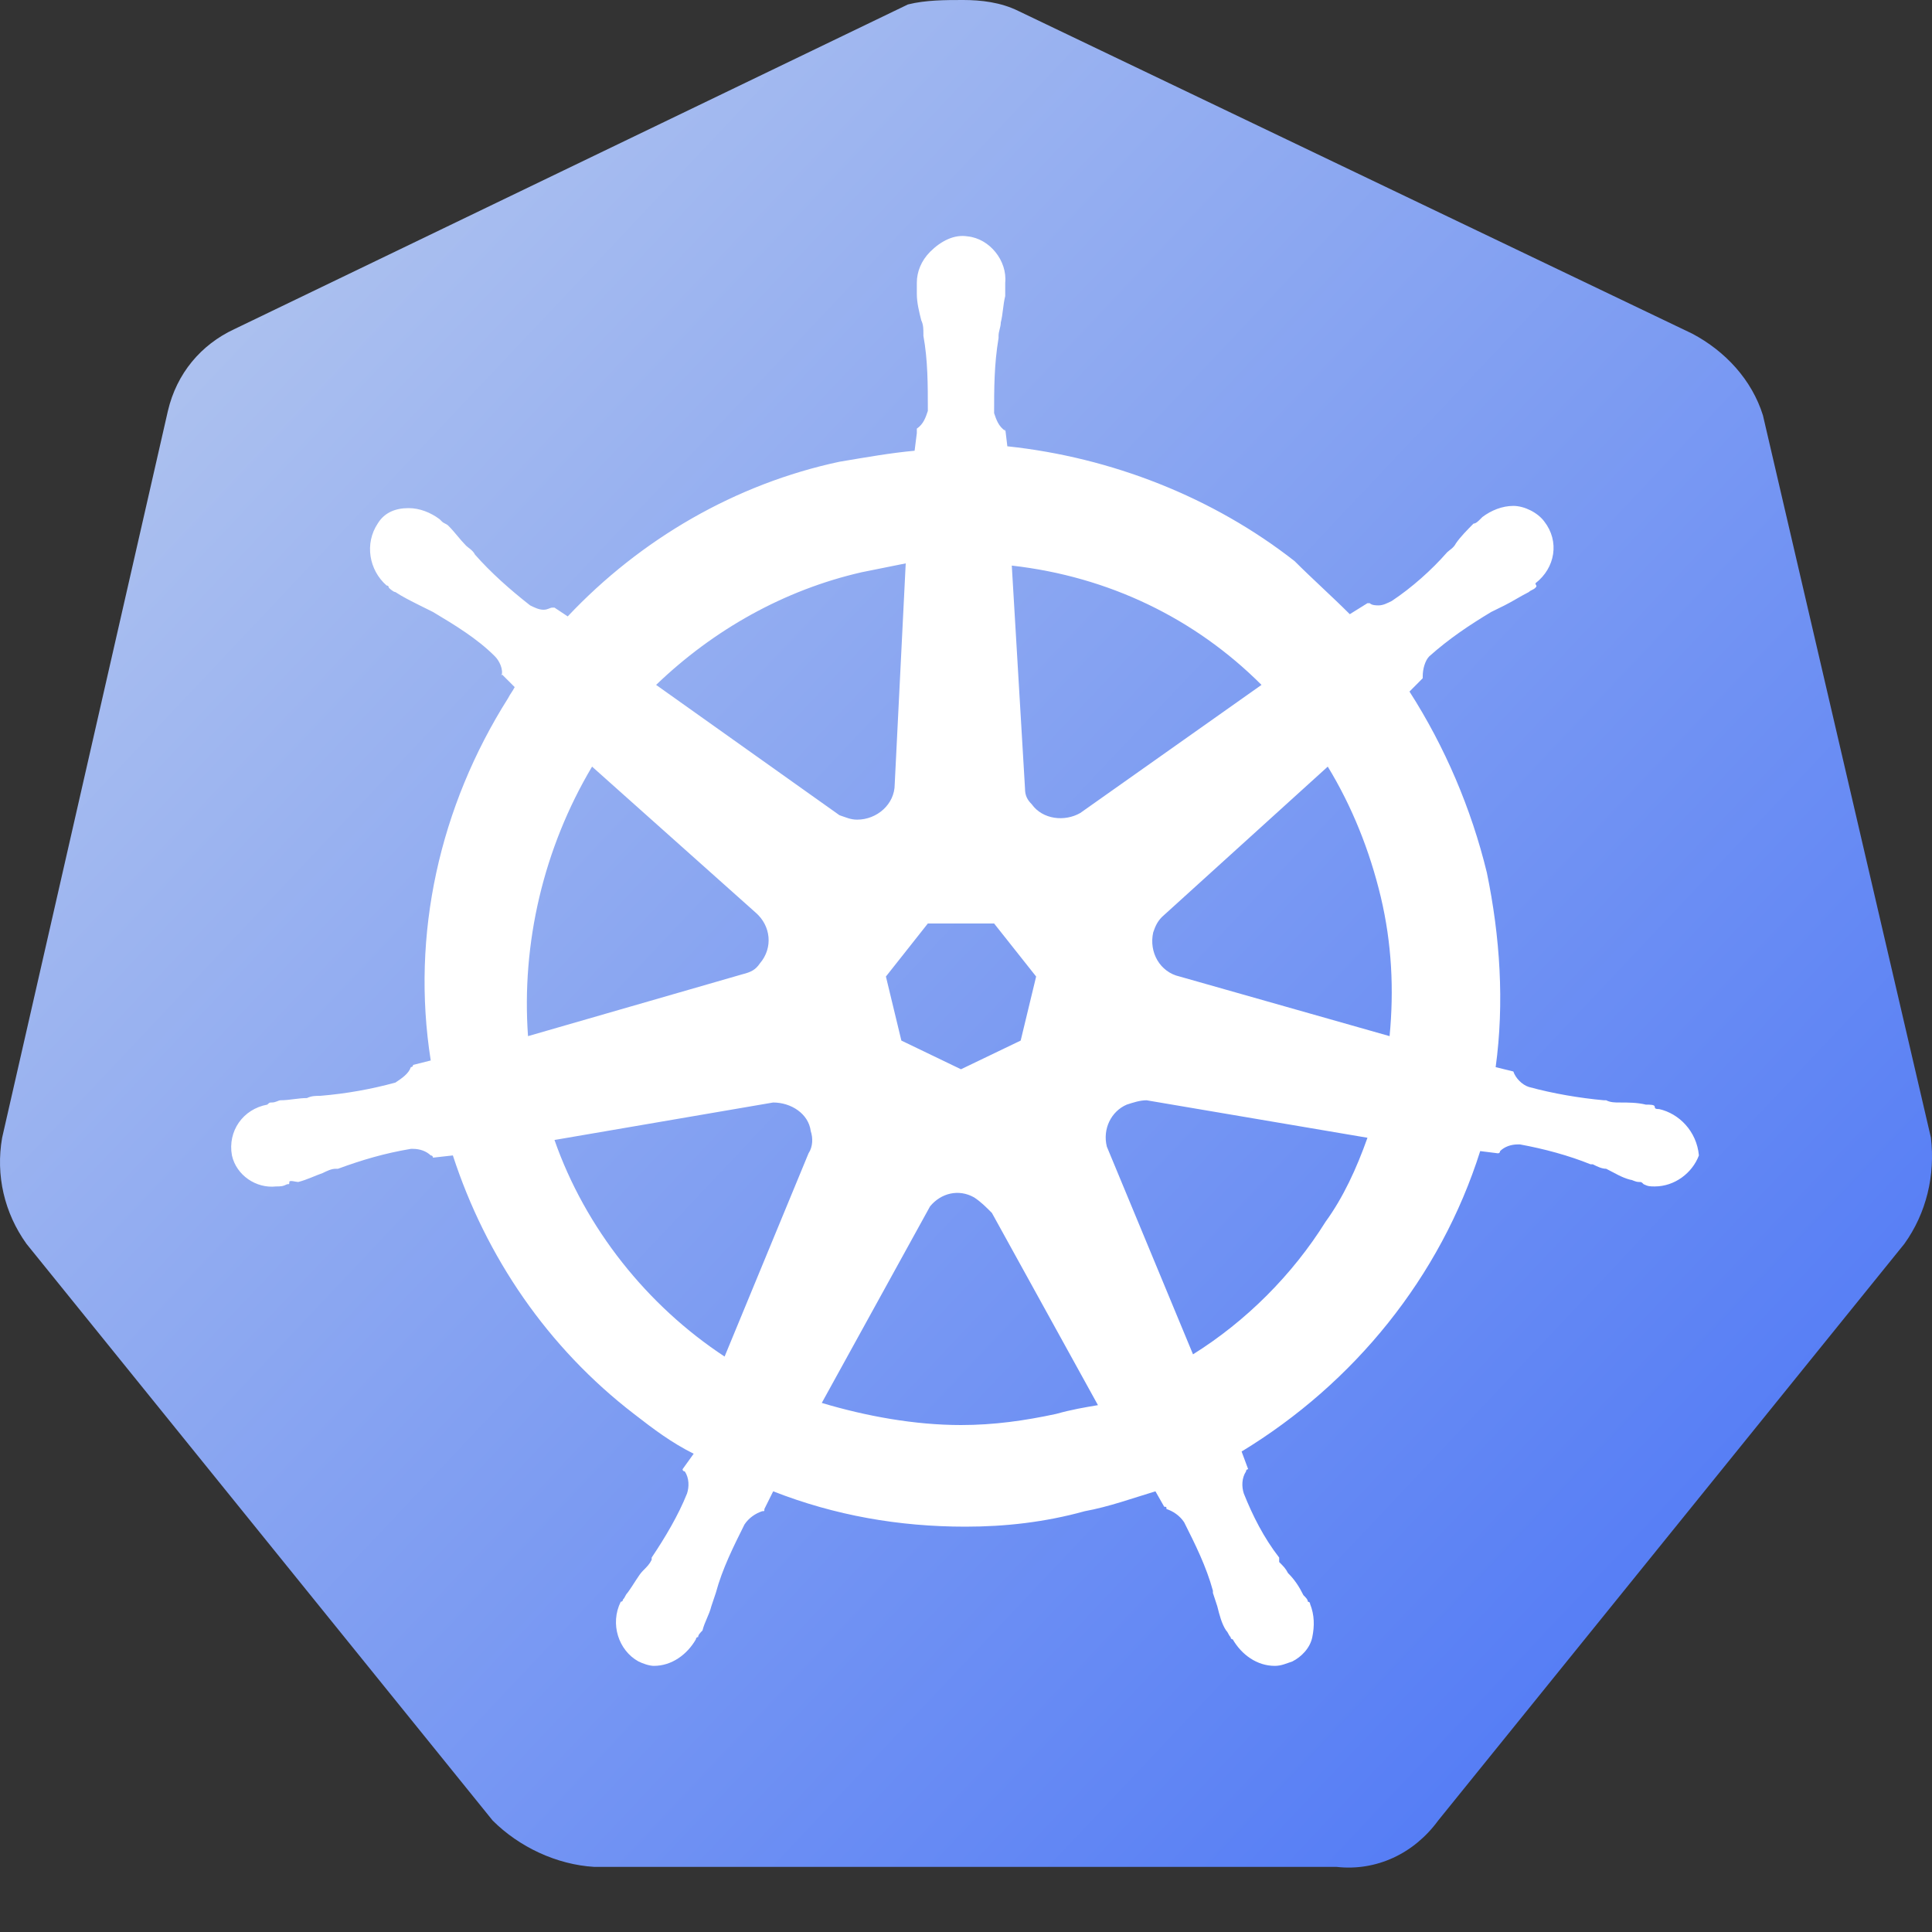 <svg width="20" height="20" viewBox="0 0 20 20" fill="none" xmlns="http://www.w3.org/2000/svg">
<rect x="0" y="0" width="20" height="20" fill="#333333" stroke="none"/>
<g clip-path="url(#clip0_68_1291)">
<g clip-path="url(#clip1_68_1291)">
<path d="M18.25 4.3C18.136 3.934 17.862 3.636 17.518 3.454L10.543 0.114C10.36 0.023 10.154 0 9.971 0C9.788 0 9.582 0 9.399 0.046L2.424 3.408C2.081 3.568 1.829 3.865 1.738 4.254L0.022 11.778C-0.046 12.167 0.045 12.556 0.274 12.876L5.1 18.846C5.374 19.12 5.763 19.303 6.152 19.326H13.836C14.248 19.372 14.637 19.189 14.888 18.846L19.714 12.876C19.943 12.556 20.034 12.167 19.989 11.778L18.25 4.3Z" fill="url(#paint0_linear_68_1291)"/>
<path d="M17.175 11.481C17.152 11.481 17.13 11.481 17.13 11.458C17.13 11.435 17.084 11.435 17.038 11.435C16.947 11.413 16.855 11.413 16.764 11.413C16.718 11.413 16.672 11.413 16.627 11.39H16.604C16.352 11.367 16.078 11.321 15.826 11.252C15.757 11.23 15.689 11.161 15.666 11.092C15.689 11.092 15.666 11.092 15.666 11.092L15.483 11.047C15.574 10.383 15.529 9.697 15.392 9.034C15.231 8.371 14.957 7.73 14.591 7.159L14.728 7.021V6.998C14.728 6.93 14.751 6.838 14.797 6.793C15.003 6.61 15.209 6.472 15.437 6.335C15.483 6.312 15.529 6.29 15.575 6.267C15.666 6.221 15.735 6.175 15.826 6.129C15.849 6.107 15.872 6.107 15.895 6.084C15.918 6.061 15.895 6.061 15.895 6.038C16.101 5.878 16.146 5.603 15.986 5.398C15.918 5.306 15.78 5.237 15.666 5.237C15.552 5.237 15.437 5.283 15.346 5.352L15.323 5.375C15.3 5.398 15.277 5.42 15.254 5.42C15.186 5.489 15.117 5.558 15.071 5.626C15.048 5.672 15.003 5.695 14.98 5.718C14.82 5.901 14.614 6.084 14.408 6.221C14.362 6.244 14.317 6.267 14.271 6.267C14.248 6.267 14.202 6.267 14.179 6.244H14.156L13.973 6.358C13.79 6.175 13.585 5.992 13.402 5.809C12.556 5.146 11.503 4.734 10.428 4.62L10.406 4.437V4.46C10.337 4.414 10.314 4.345 10.291 4.277C10.291 4.025 10.291 3.774 10.337 3.499V3.476C10.337 3.431 10.36 3.385 10.36 3.339C10.383 3.248 10.383 3.156 10.406 3.065V2.927C10.428 2.699 10.245 2.47 10.017 2.447C9.88 2.424 9.742 2.493 9.628 2.607C9.537 2.699 9.491 2.813 9.491 2.927V3.042C9.491 3.133 9.514 3.225 9.537 3.316C9.559 3.362 9.559 3.408 9.559 3.454V3.476C9.605 3.728 9.605 3.98 9.605 4.254C9.582 4.323 9.559 4.391 9.491 4.437V4.483L9.468 4.666C9.216 4.689 8.965 4.734 8.69 4.78C7.615 5.009 6.632 5.58 5.877 6.381L5.74 6.29H5.717C5.694 6.29 5.671 6.312 5.626 6.312C5.58 6.312 5.534 6.29 5.488 6.267C5.283 6.107 5.077 5.924 4.917 5.741C4.894 5.695 4.848 5.672 4.825 5.649C4.757 5.58 4.711 5.512 4.642 5.443C4.619 5.42 4.596 5.42 4.574 5.398C4.551 5.375 4.551 5.375 4.551 5.375C4.459 5.306 4.345 5.26 4.23 5.26C4.093 5.26 3.979 5.306 3.91 5.42C3.773 5.626 3.819 5.901 4.002 6.061C4.025 6.061 4.025 6.084 4.025 6.084C4.025 6.084 4.07 6.129 4.093 6.129C4.162 6.175 4.253 6.221 4.345 6.267C4.391 6.29 4.436 6.312 4.482 6.335C4.711 6.472 4.939 6.61 5.122 6.793C5.168 6.838 5.214 6.93 5.191 6.998V6.976L5.328 7.113C5.305 7.159 5.283 7.181 5.26 7.227C4.551 8.348 4.253 9.674 4.459 10.978L4.276 11.024C4.276 11.047 4.253 11.047 4.253 11.047C4.23 11.115 4.162 11.161 4.093 11.207C3.842 11.275 3.59 11.321 3.316 11.344C3.27 11.344 3.224 11.344 3.178 11.367C3.087 11.367 2.995 11.39 2.904 11.39C2.881 11.39 2.858 11.413 2.812 11.413C2.79 11.413 2.79 11.413 2.767 11.435C2.515 11.481 2.355 11.71 2.401 11.961C2.447 12.167 2.652 12.305 2.858 12.282C2.904 12.282 2.927 12.282 2.973 12.259C2.995 12.259 2.995 12.259 2.995 12.236C2.995 12.213 3.064 12.236 3.087 12.236C3.178 12.213 3.27 12.167 3.339 12.144C3.384 12.122 3.43 12.099 3.476 12.099H3.499C3.75 12.007 3.979 11.939 4.253 11.893H4.276C4.345 11.893 4.413 11.916 4.459 11.961C4.482 11.961 4.482 11.984 4.482 11.984L4.688 11.961C5.031 13.014 5.671 13.951 6.563 14.637C6.769 14.797 6.952 14.935 7.181 15.049L7.066 15.209C7.066 15.232 7.089 15.232 7.089 15.232C7.135 15.301 7.135 15.392 7.112 15.461C7.021 15.689 6.884 15.918 6.746 16.124V16.147C6.723 16.193 6.701 16.215 6.655 16.261C6.609 16.307 6.563 16.398 6.495 16.49C6.472 16.513 6.472 16.536 6.449 16.558C6.449 16.558 6.449 16.581 6.426 16.581C6.312 16.81 6.403 17.085 6.609 17.199C6.655 17.222 6.723 17.245 6.769 17.245C6.952 17.245 7.112 17.13 7.204 16.97C7.204 16.97 7.204 16.947 7.227 16.947C7.227 16.924 7.249 16.902 7.272 16.879C7.295 16.787 7.341 16.719 7.364 16.627L7.41 16.49C7.478 16.238 7.593 16.01 7.707 15.781C7.753 15.712 7.821 15.667 7.89 15.644C7.913 15.644 7.913 15.644 7.913 15.621L8.004 15.438C8.645 15.689 9.308 15.804 9.994 15.804C10.406 15.804 10.817 15.758 11.229 15.644C11.481 15.598 11.732 15.507 11.961 15.438L12.052 15.598C12.075 15.598 12.075 15.598 12.075 15.621C12.144 15.644 12.212 15.689 12.258 15.758C12.373 15.987 12.487 16.215 12.556 16.467V16.49L12.601 16.627C12.624 16.719 12.647 16.81 12.693 16.879C12.716 16.902 12.716 16.924 12.739 16.947C12.739 16.947 12.739 16.97 12.761 16.97C12.853 17.13 13.013 17.245 13.196 17.245C13.264 17.245 13.31 17.222 13.379 17.199C13.47 17.153 13.562 17.062 13.585 16.947C13.608 16.833 13.608 16.719 13.562 16.604C13.562 16.581 13.539 16.581 13.539 16.581C13.539 16.558 13.516 16.536 13.493 16.513C13.447 16.421 13.402 16.353 13.333 16.284C13.31 16.238 13.287 16.215 13.242 16.17V16.124C13.082 15.918 12.967 15.689 12.876 15.461C12.853 15.392 12.853 15.301 12.899 15.232C12.899 15.209 12.921 15.209 12.921 15.209L12.853 15.026C14.019 14.317 14.911 13.219 15.323 11.916L15.506 11.939C15.529 11.939 15.529 11.916 15.529 11.916C15.575 11.87 15.643 11.847 15.712 11.847H15.735C15.986 11.893 16.238 11.961 16.466 12.053H16.489C16.535 12.076 16.581 12.099 16.627 12.099C16.718 12.144 16.787 12.19 16.878 12.213C16.901 12.213 16.924 12.236 16.97 12.236C16.992 12.236 16.992 12.236 17.015 12.259C17.061 12.282 17.084 12.282 17.13 12.282C17.335 12.282 17.518 12.144 17.587 11.961C17.564 11.71 17.381 11.527 17.175 11.481ZM10.566 10.772L9.948 11.069L9.331 10.772L9.171 10.109L9.605 9.56H10.291L10.726 10.109L10.566 10.772ZM14.294 9.286C14.408 9.766 14.431 10.246 14.385 10.726L12.212 10.109C12.007 10.063 11.892 9.857 11.938 9.652C11.961 9.583 11.984 9.537 12.03 9.491L13.745 7.936C13.996 8.348 14.179 8.805 14.294 9.286ZM13.059 7.09L11.183 8.416C11.023 8.508 10.794 8.485 10.68 8.325C10.634 8.279 10.611 8.234 10.611 8.165L10.474 5.855C11.481 5.969 12.373 6.404 13.059 7.09ZM8.919 5.924L9.376 5.832L9.262 8.119C9.262 8.325 9.079 8.485 8.873 8.485C8.805 8.485 8.759 8.462 8.69 8.439L6.792 7.09C7.387 6.518 8.119 6.107 8.919 5.924ZM6.129 7.936L7.821 9.446C7.981 9.583 8.004 9.812 7.867 9.972C7.821 10.04 7.775 10.063 7.684 10.086L5.466 10.726C5.397 9.766 5.626 8.782 6.129 7.936ZM5.74 11.801L8.004 11.413C8.187 11.413 8.37 11.527 8.393 11.71C8.416 11.778 8.416 11.87 8.37 11.939L7.501 14.043C6.701 13.517 6.06 12.716 5.74 11.801ZM10.932 14.637C10.611 14.706 10.291 14.752 9.948 14.752C9.468 14.752 8.965 14.66 8.507 14.523L9.628 12.488C9.742 12.35 9.925 12.305 10.085 12.396C10.154 12.442 10.2 12.488 10.268 12.556L11.366 14.546C11.229 14.569 11.092 14.592 10.932 14.637ZM13.722 12.648C13.379 13.197 12.899 13.677 12.35 14.02L11.458 11.87C11.412 11.687 11.503 11.504 11.664 11.435C11.732 11.413 11.801 11.39 11.869 11.39L14.156 11.778C14.042 12.099 13.905 12.396 13.722 12.648Z" fill="white"/>
</g>
</g>
<defs>
<linearGradient id="paint0_linear_68_1291" x1="0" y1="0" x2="20" y2="18.889" gradientUnits="userSpaceOnUse">
<stop stop-color="#BDCEEE"/>
<stop offset="1" stop-color="#4671F6"/>
</linearGradient>
<clipPath id="clip0_68_1291">
<rect width="20" height="20" fill="white"/>
</clipPath>
<clipPath id="clip1_68_1291">
<rect width="20" height="20" fill="white"/>
</clipPath>
</defs>
</svg>
